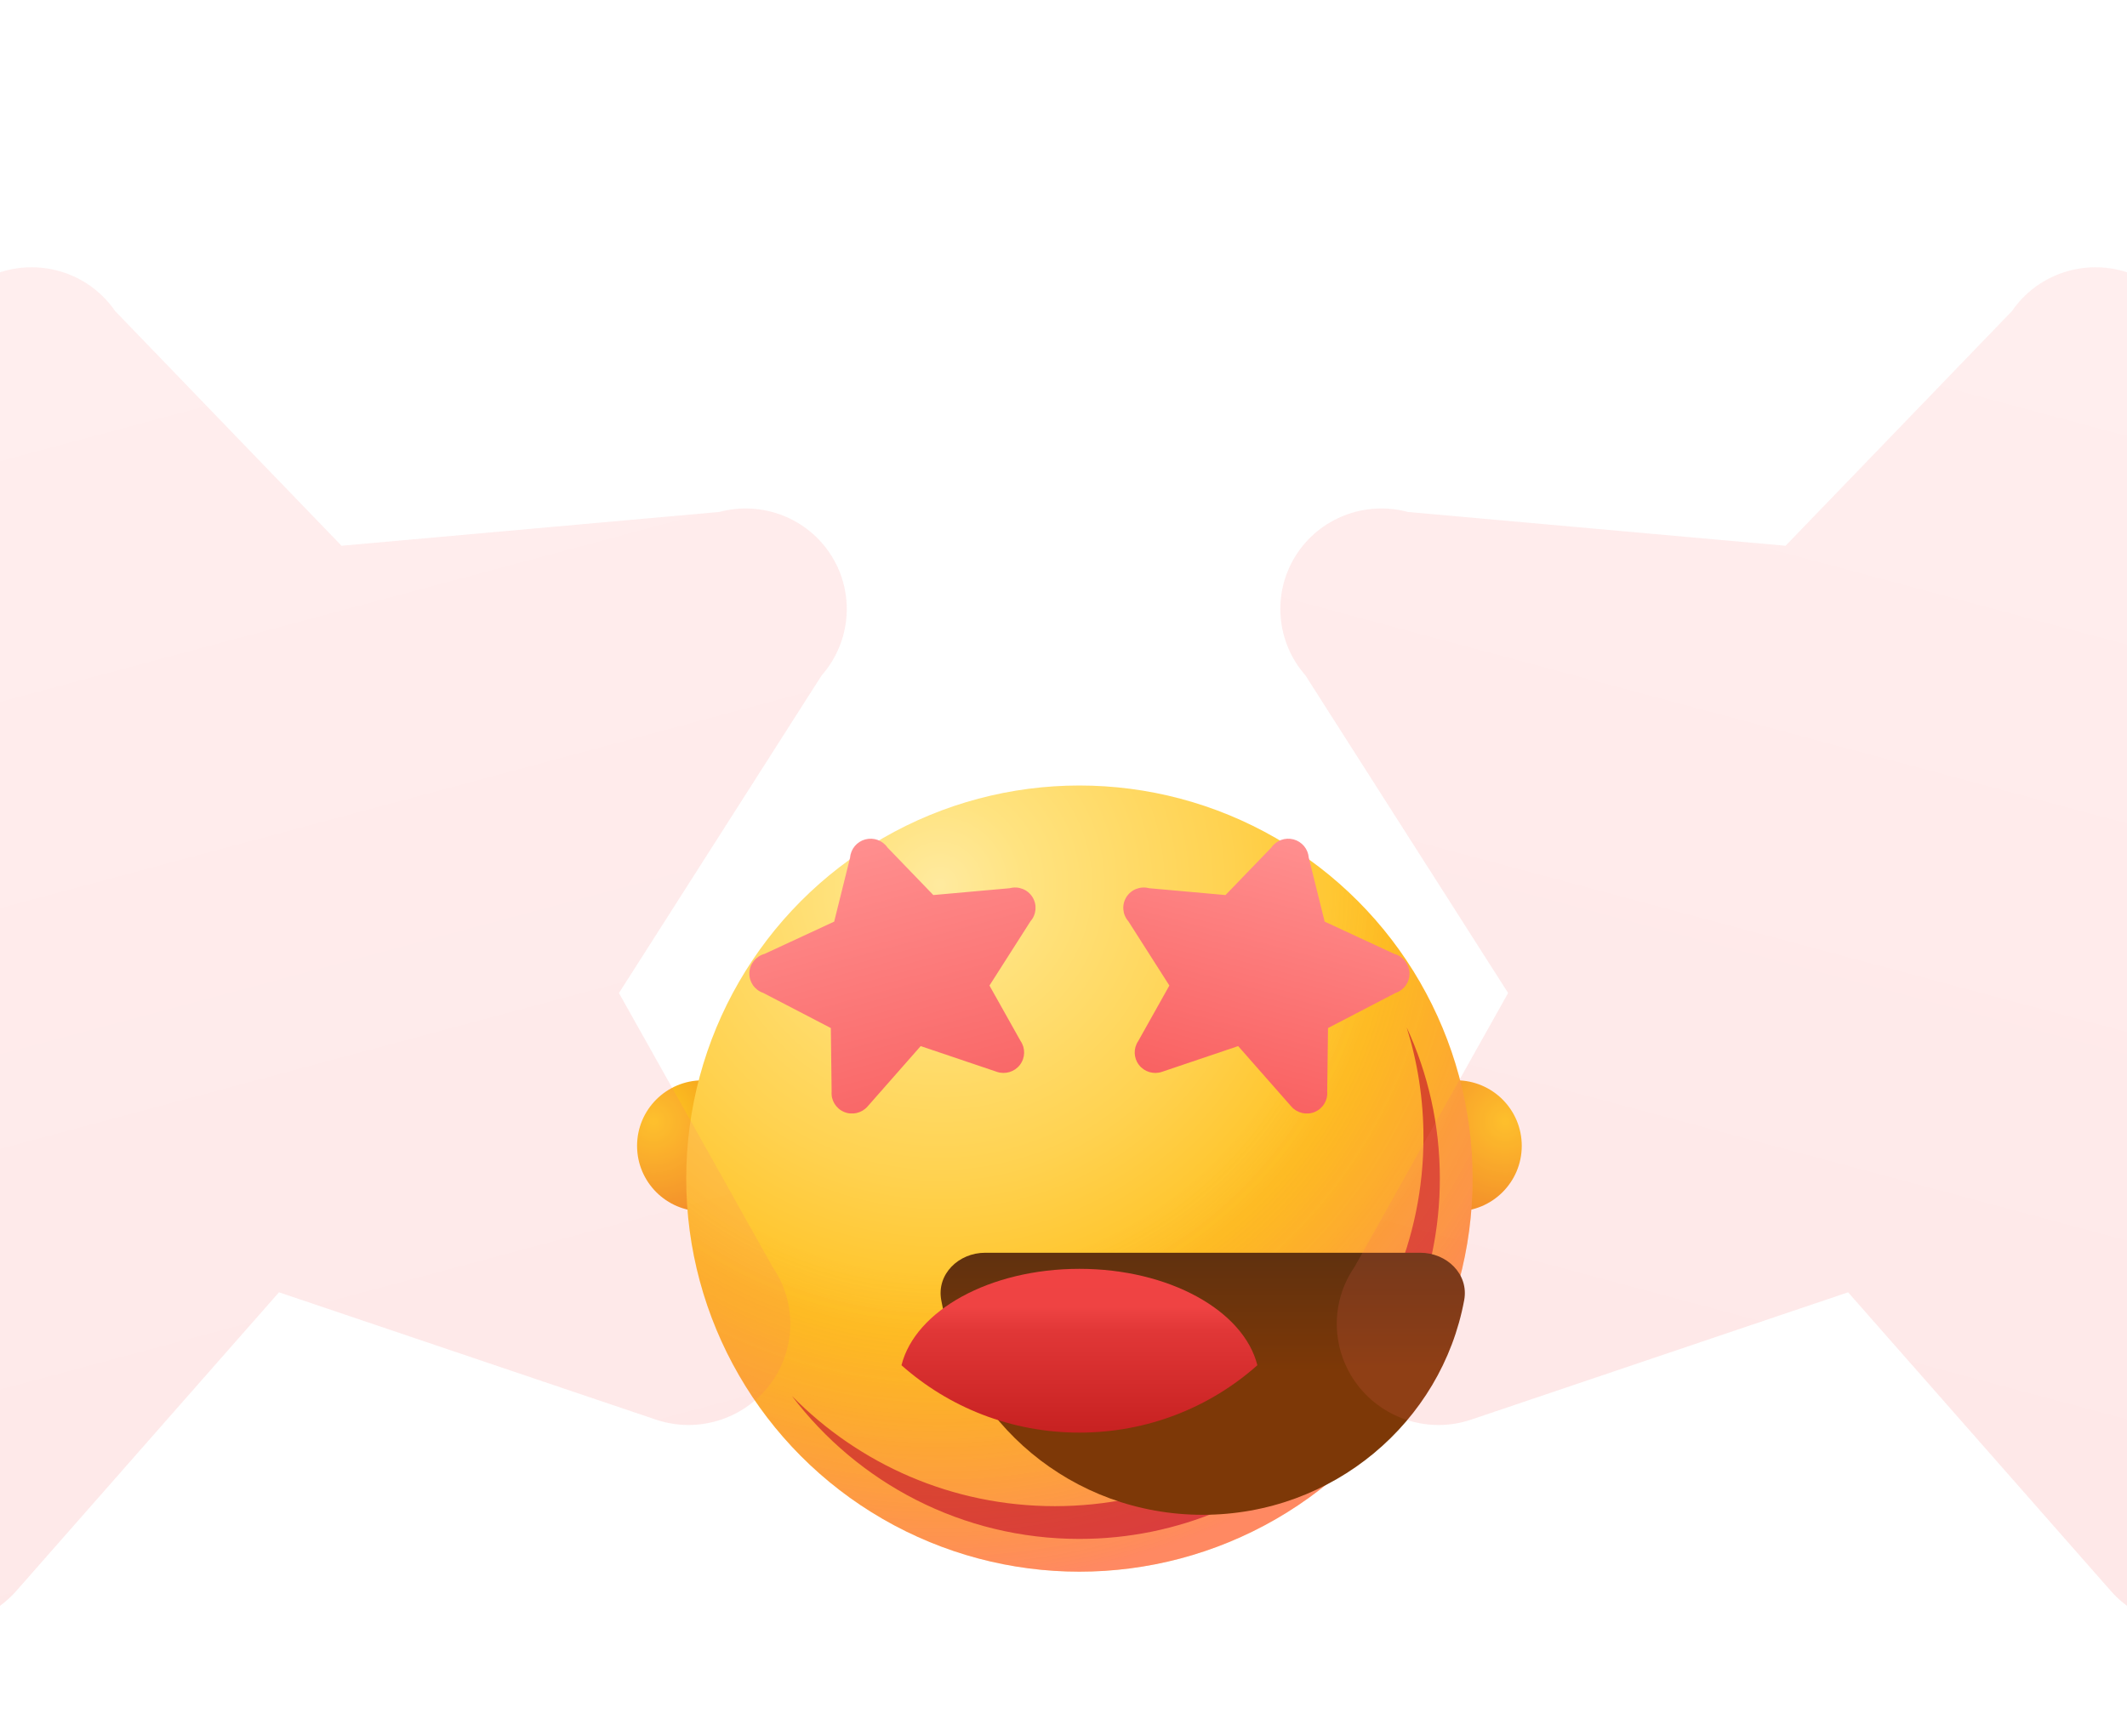 <svg width="414" height="338" viewBox="0 0 414 338" fill="none" xmlns="http://www.w3.org/2000/svg">
<defs>
<filter id="filter0_f_1674_9095" x="82.135" y="128.039" width="270.117" height="243.578" filterUnits="userSpaceOnUse" color-interpolation-filters="sRGB">
<feFlood flood-opacity="0" result="BackgroundImageFix"/>
<feBlend mode="normal" in="SourceGraphic" in2="BackgroundImageFix" result="shape"/>
<feGaussianBlur stdDeviation="36" result="effect1_foregroundBlur_1674_9095"/>
</filter>
<filter id="filter1_di_1674_9095" x="151.077" y="211.902" width="134.042" height="83.019" filterUnits="userSpaceOnUse" color-interpolation-filters="sRGB">
<feFlood flood-opacity="0" result="BackgroundImageFix"/>
<feColorMatrix in="SourceAlpha" type="matrix" values="0 0 0 0 0 0 0 0 0 0 0 0 0 0 0 0 0 0 127 0" result="hardAlpha"/>
<feOffset dx="8" dy="8"/>
<feGaussianBlur stdDeviation="8"/>
<feColorMatrix type="matrix" values="0 0 0 0 1 0 0 0 0 0.875 0 0 0 0 0.424 0 0 0 1 0"/>
<feBlend mode="normal" in2="BackgroundImageFix" result="effect1_dropShadow_1674_9095"/>
<feBlend mode="normal" in="SourceGraphic" in2="effect1_dropShadow_1674_9095" result="shape"/>
<feColorMatrix in="SourceAlpha" type="matrix" values="0 0 0 0 0 0 0 0 0 0 0 0 0 0 0 0 0 0 127 0" result="hardAlpha"/>
<feOffset dx="16" dy="16"/>
<feGaussianBlur stdDeviation="16"/>
<feComposite in2="hardAlpha" operator="arithmetic" k2="-1" k3="1"/>
<feColorMatrix type="matrix" values="0 0 0 0 0 0 0 0 0 0 0 0 0 0 0 0 0 0 0.25 0"/>
<feBlend mode="normal" in2="shape" result="effect2_innerShadow_1674_9095"/>
</filter>
<filter id="filter2_i_1674_9095" x="175.463" y="239.035" width="69.27" height="39.887" filterUnits="userSpaceOnUse" color-interpolation-filters="sRGB">
<feFlood flood-opacity="0" result="BackgroundImageFix"/>
<feBlend mode="normal" in="SourceGraphic" in2="BackgroundImageFix" result="shape"/>
<feColorMatrix in="SourceAlpha" type="matrix" values="0 0 0 0 0 0 0 0 0 0 0 0 0 0 0 0 0 0 127 0" result="hardAlpha"/>
<feOffset dy="8"/>
<feGaussianBlur stdDeviation="8"/>
<feComposite in2="hardAlpha" operator="arithmetic" k2="-1" k3="1"/>
<feColorMatrix type="matrix" values="0 0 0 0 0.513 0 0 0 0 0.042 0 0 0 0 0.042 0 0 0 0.4 0"/>
<feBlend mode="normal" in2="shape" result="effect1_innerShadow_1674_9095"/>
</filter>
<filter id="filter3_d_1674_9095" x="129.85" y="147.289" width="87.711" height="85.508" filterUnits="userSpaceOnUse" color-interpolation-filters="sRGB">
<feFlood flood-opacity="0" result="BackgroundImageFix"/>
<feColorMatrix in="SourceAlpha" type="matrix" values="0 0 0 0 0 0 0 0 0 0 0 0 0 0 0 0 0 0 127 0" result="hardAlpha"/>
<feOffset dy="16"/>
<feGaussianBlur stdDeviation="8"/>
<feComposite in2="hardAlpha" operator="out"/>
<feColorMatrix type="matrix" values="0 0 0 0 0.688 0 0 0 0 0.024 0 0 0 0 0.502 0 0 0 0.4 0"/>
<feBlend mode="normal" in2="BackgroundImageFix" result="effect1_dropShadow_1674_9095"/>
<feBlend mode="normal" in="SourceGraphic" in2="effect1_dropShadow_1674_9095" result="shape"/>
</filter>
<filter id="filter4_d_1674_9095" x="202.636" y="147.289" width="87.711" height="85.508" filterUnits="userSpaceOnUse" color-interpolation-filters="sRGB">
<feFlood flood-opacity="0" result="BackgroundImageFix"/>
<feColorMatrix in="SourceAlpha" type="matrix" values="0 0 0 0 0 0 0 0 0 0 0 0 0 0 0 0 0 0 127 0" result="hardAlpha"/>
<feOffset dy="16"/>
<feGaussianBlur stdDeviation="8"/>
<feComposite in2="hardAlpha" operator="out"/>
<feColorMatrix type="matrix" values="0 0 0 0 0.688 0 0 0 0 0.024 0 0 0 0 0.502 0 0 0 0.4 0"/>
<feBlend mode="normal" in2="BackgroundImageFix" result="effect1_dropShadow_1674_9095"/>
<feBlend mode="normal" in="SourceGraphic" in2="effect1_dropShadow_1674_9095" result="shape"/>
</filter>
<filter id="filter5_d_1674_9095" x="-126.535" y="36.035" width="307.347" height="296.461" filterUnits="userSpaceOnUse" color-interpolation-filters="sRGB">
<feFlood flood-opacity="0" result="BackgroundImageFix"/>
<feColorMatrix in="SourceAlpha" type="matrix" values="0 0 0 0 0 0 0 0 0 0 0 0 0 0 0 0 0 0 127 0" result="hardAlpha"/>
<feOffset dy="16"/>
<feGaussianBlur stdDeviation="8"/>
<feComposite in2="hardAlpha" operator="out"/>
<feColorMatrix type="matrix" values="0 0 0 0 0.688 0 0 0 0 0.024 0 0 0 0 0.502 0 0 0 0.4 0"/>
<feBlend mode="normal" in2="BackgroundImageFix" result="effect1_dropShadow_1674_9095"/>
<feBlend mode="normal" in="SourceGraphic" in2="effect1_dropShadow_1674_9095" result="shape"/>
</filter>
<filter id="filter6_d_1674_9095" x="233.206" y="36.035" width="307.347" height="296.461" filterUnits="userSpaceOnUse" color-interpolation-filters="sRGB">
<feFlood flood-opacity="0" result="BackgroundImageFix"/>
<feColorMatrix in="SourceAlpha" type="matrix" values="0 0 0 0 0 0 0 0 0 0 0 0 0 0 0 0 0 0 127 0" result="hardAlpha"/>
<feOffset dy="16"/>
<feGaussianBlur stdDeviation="8"/>
<feComposite in2="hardAlpha" operator="out"/>
<feColorMatrix type="matrix" values="0 0 0 0 0.688 0 0 0 0 0.024 0 0 0 0 0.502 0 0 0 0.4 0"/>
<feBlend mode="normal" in2="BackgroundImageFix" result="effect1_dropShadow_1674_9095"/>
<feBlend mode="normal" in="SourceGraphic" in2="effect1_dropShadow_1674_9095" result="shape"/>
</filter>
<radialGradient id="paint0_radial_1674_9095" cx="0" cy="0" r="1" gradientUnits="userSpaceOnUse" gradientTransform="translate(127.189 218.304) rotate(61.389) scale(19.978)">
<stop stop-color="#FFCE21"/>
<stop offset="1" stop-color="#F2911E"/>
</radialGradient>
<radialGradient id="paint1_radial_1674_9095" cx="0" cy="0" r="1" gradientUnits="userSpaceOnUse" gradientTransform="translate(3.189 7.972) rotate(61.389) scale(19.978 19.978)">
<stop stop-color="#FFCE21"/>
<stop offset="1" stop-color="#F2911E"/>
</radialGradient>
<radialGradient id="paint2_radial_1674_9095" cx="0" cy="0" r="1" gradientUnits="userSpaceOnUse" gradientTransform="translate(182.993 172.066) rotate(78.559) scale(136.645)">
<stop stop-color="#FFEA9F"/>
<stop offset="0.123" stop-color="#FFE380"/>
<stop offset="0.416" stop-color="#FFD250"/>
<stop offset="0.644" stop-color="#FFC122"/>
<stop offset="1" stop-color="#FFB422"/>
</radialGradient>
<radialGradient id="paint3_radial_1674_9095" cx="0" cy="0" r="1" gradientUnits="userSpaceOnUse" gradientTransform="translate(182.993 172.066) rotate(78.559) scale(136.645)">
<stop offset="0.557" stop-color="#E35D12" stop-opacity="0"/>
<stop offset="1" stop-color="#FF24F6" stop-opacity="0.3"/>
</radialGradient>
<linearGradient id="paint4_linear_1674_9095" x1="210.098" y1="219.902" x2="210.098" y2="270.923" gradientUnits="userSpaceOnUse">
<stop stop-color="#60310F"/>
<stop offset="0.451" stop-color="#7D3807"/>
</linearGradient>
<linearGradient id="paint5_linear_1674_9095" x1="210.098" y1="239.035" x2="210.098" y2="270.923" gradientUnits="userSpaceOnUse">
<stop stop-color="#F04343"/>
<stop offset="0.232" stop-color="#EF4343"/>
<stop offset="0.378" stop-color="#E13737"/>
<stop offset="1" stop-color="#C72121"/>
</linearGradient>
<linearGradient id="paint6_linear_1674_9095" x1="168.419" y1="147.428" x2="181.624" y2="196.71" gradientUnits="userSpaceOnUse">
<stop stop-color="#FF8F8F"/>
<stop offset="1" stop-color="#F96868"/>
</linearGradient>
<linearGradient id="paint7_linear_1674_9095" x1="251.779" y1="147.428" x2="238.573" y2="196.71" gradientUnits="userSpaceOnUse">
<stop stop-color="#FF8F8F"/>
<stop offset="1" stop-color="#F96262"/>
</linearGradient>
<linearGradient id="paint8_linear_1674_9095" x1="1.011" y1="36.714" x2="66.277" y2="280.289" gradientUnits="userSpaceOnUse">
<stop stop-color="#FF8F8F"/>
<stop offset="1" stop-color="#F96868"/>
</linearGradient>
<linearGradient id="paint9_linear_1674_9095" x1="413.008" y1="36.714" x2="347.742" y2="280.289" gradientUnits="userSpaceOnUse">
<stop stop-color="#FF8F8F"/>
<stop offset="1" stop-color="#F96262"/>
</linearGradient>
<clipPath id="clip0_1674_9095">
<rect width="414" height="338" fill="white"/>
</clipPath>
</defs>
<g clip-path="url(#clip0_1674_9095)">
<rect width="414" height="338" fill="white"/>
<circle cx="136.755" cy="223.087" r="12.755" fill="url(#paint0_radial_1674_9095)"/>
<ellipse cx="12.755" cy="12.755" rx="12.755" ry="12.755" transform="matrix(-1 0 0 1 296.196 210.332)" fill="url(#paint1_radial_1674_9095)"/>
<circle cx="210.098" cy="229.465" r="76.532" fill="url(#paint2_radial_1674_9095)"/>
<circle cx="210.098" cy="229.465" r="76.532" fill="url(#paint3_radial_1674_9095)"/>
<g filter="url(#filter0_f_1674_9095)">
<path d="M205.315 293.241C244.941 293.241 277.064 261.118 277.064 221.492C277.064 214.019 275.921 206.813 273.801 200.039C277.942 208.988 280.252 218.956 280.252 229.464C280.252 268.209 248.843 299.618 210.098 299.618C187.245 299.618 166.944 288.69 154.135 271.775C167.153 285.024 185.274 293.241 205.315 293.241Z" fill="#C1092A" fill-opacity="0.6"/>
</g>
<g filter="url(#filter1_di_1674_9095)">
<path d="M210.098 270.923C235.476 270.923 256.586 252.904 260.991 229.132C261.925 224.092 257.624 219.902 252.428 219.902H167.767C162.572 219.902 158.271 224.092 159.205 229.132C163.61 252.904 184.72 270.923 210.098 270.923Z" fill="url(#paint4_linear_1674_9095)"/>
</g>
<g filter="url(#filter2_i_1674_9095)">
<path d="M244.734 257.805C235.563 265.959 223.419 270.923 210.099 270.923C196.778 270.923 184.633 265.959 175.463 257.804C178.137 247.165 192.626 239.035 210.098 239.035C227.571 239.035 242.06 247.165 244.734 257.805Z" fill="url(#paint5_linear_1674_9095)"/>
</g>
<g filter="url(#filter3_d_1674_9095)">
<path d="M172.746 149.013C171.791 147.624 170.057 146.989 168.419 147.428C166.781 147.866 165.597 149.284 165.464 150.964L162.365 163.432L148.817 169.716C147.118 170.172 145.915 171.677 145.853 173.424C145.791 175.171 146.885 176.749 148.548 177.311L161.712 184.154L161.868 196.53C161.733 198.236 162.712 199.832 164.298 200.492C165.883 201.151 167.719 200.726 168.853 199.436L179.202 187.669L194.047 192.685C195.675 193.235 197.477 192.686 198.52 191.322C199.564 189.958 199.613 188.086 198.644 186.676L192.591 175.88L200.57 163.371C201.729 162.053 201.888 160.14 200.961 158.658C200.033 157.176 198.239 156.474 196.54 156.929L181.664 158.261L172.746 149.013Z" fill="url(#paint6_linear_1674_9095)"/>
</g>
<g filter="url(#filter4_d_1674_9095)">
<path d="M247.451 149.013C248.406 147.624 250.141 146.989 251.779 147.428C253.416 147.866 254.601 149.284 254.733 150.964L257.833 163.432L271.381 169.716C273.08 170.172 274.283 171.677 274.345 173.424C274.407 175.171 273.313 176.749 271.65 177.311L258.486 184.154L258.33 196.53C258.464 198.236 257.485 199.832 255.9 200.492C254.315 201.151 252.479 200.726 251.345 199.436L240.996 187.669L226.15 192.685C224.523 193.235 222.721 192.686 221.677 191.322C220.634 189.958 220.584 188.086 221.554 186.676L227.607 175.88L219.628 163.371C218.469 162.053 218.31 160.14 219.237 158.658C220.164 157.176 221.959 156.474 223.658 156.929L238.533 158.261L247.451 149.013Z" fill="url(#paint7_linear_1674_9095)"/>
</g>
<g opacity="0.15" filter="url(#filter5_d_1674_9095)">
<path d="M22.397 44.55C17.678 37.686 9.105 34.545 1.011 36.714C-7.083 38.883 -12.937 45.889 -13.592 54.193L-28.912 115.816L-95.871 146.875C-104.268 149.125 -110.216 156.564 -110.522 165.198C-110.829 173.833 -105.421 181.632 -97.202 184.409L-32.141 218.229L-31.368 279.399C-32.033 287.83 -27.195 295.719 -19.359 298.979C-11.523 302.238 -2.451 300.135 3.156 293.76L54.303 235.602L127.676 260.395C135.72 263.112 144.628 260.398 149.784 253.657C154.94 246.917 155.186 237.665 150.394 230.696L120.476 177.335L159.914 115.515C165.643 109.001 166.426 99.543 161.844 92.218C157.261 84.894 148.391 81.425 139.994 83.675L66.474 90.257L22.397 44.55Z" fill="url(#paint8_linear_1674_9095)"/>
</g>
<g opacity="0.15" filter="url(#filter6_d_1674_9095)">
<path d="M391.621 44.55C396.341 37.686 404.913 34.545 413.008 36.714C421.102 38.883 426.956 45.889 427.611 54.193L442.931 115.816L509.889 146.875C518.286 149.125 524.235 156.564 524.541 165.198C524.847 173.833 519.44 181.632 511.221 184.409L446.159 218.229L445.386 279.399C446.052 287.83 441.213 295.719 433.377 298.979C425.541 302.238 416.47 300.135 410.863 293.76L359.716 235.602L286.342 260.395C278.299 263.112 269.391 260.398 264.235 253.657C259.078 246.917 258.832 237.665 263.624 230.696L293.542 177.335L254.105 115.515C248.376 109.001 247.592 99.543 252.175 92.218C256.757 84.894 265.628 81.425 274.025 83.675L347.545 90.257L391.621 44.55Z" fill="url(#paint9_linear_1674_9095)"/>
</g>
</g>
</svg>
